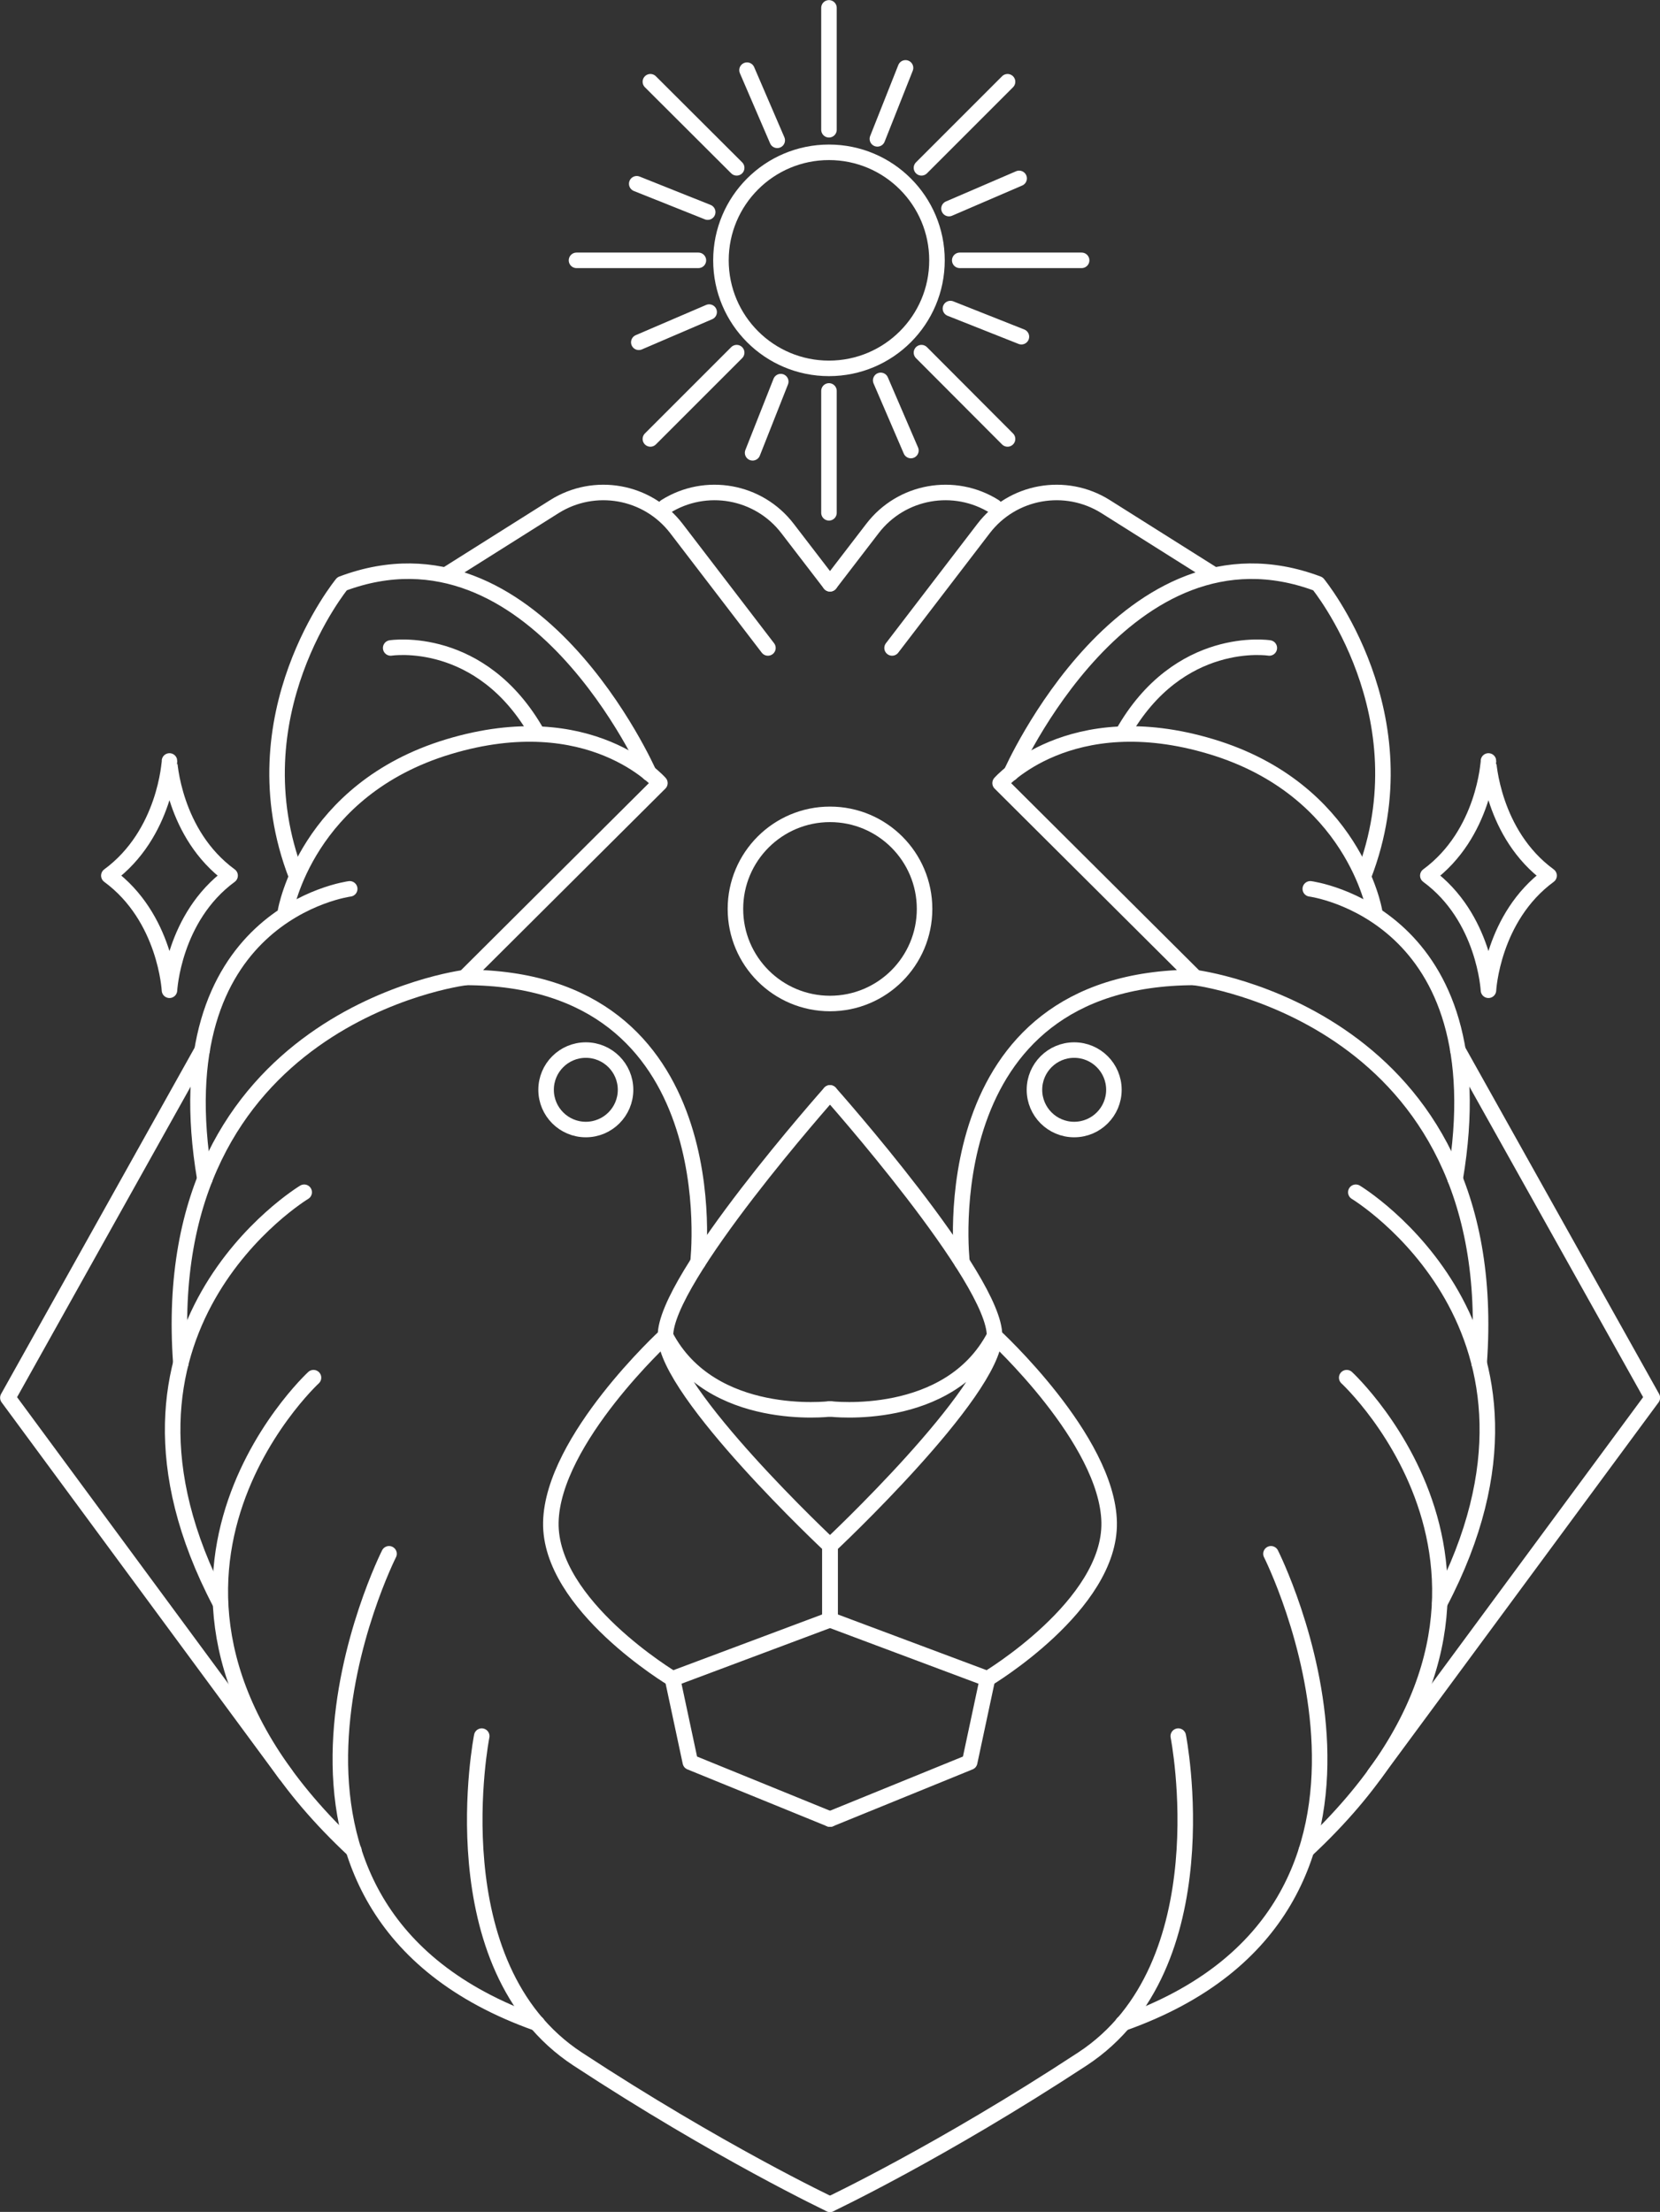 <?xml version="1.0" encoding="utf-8"?>
<!-- Generator: Adobe Illustrator 27.9.0, SVG Export Plug-In . SVG Version: 6.00 Build 0)  -->
<svg version="1.1" id="Lager_1" xmlns="http://www.w3.org/2000/svg" xmlns:xlink="http://www.w3.org/1999/xlink" x="0px" y="0px"
	 viewBox="0 0 80.22 106.88" style="enable-background:new 0 0 80.22 106.88;" xml:space="preserve">
<rect x="0" y="0" width="80.22" height="106.88" fill="#333333" stroke="none"/>
<style type="text/css">
	.st0{fill:none;stroke:#FFFFFF;stroke-width:0.75;stroke-linecap:round;stroke-linejoin:round;stroke-miterlimit:10;}
</style>
<g>
	<g>
		<path class="st0" d="M40.11,68.08c0,0-5.74,0.7-7.95-3.53c0,0-5.46,5.01-5.54,9.01s5.88,7.56,5.88,7.56l7.61-2.85v-3.58
			c0,0-7.89-7.39-7.95-10.13c-0.06-2.74,7.95-11.75,7.95-11.75"/>
		<polyline class="st0" points="40.11,87.9 33.36,85.15 32.5,81.12 		"/>
		<circle class="st0" cx="28.31" cy="52.66" r="1.92"/>
		<path class="st0" d="M40.11,28.21l-2.05-2.67c-1.4-1.83-3.96-2.28-5.9-1.06l0,0"/>
		<path class="st0" d="M37.11,31.31l-4.42-5.77c-1.4-1.83-3.96-2.28-5.9-1.06l-5.11,3.22"/>
		<path class="st0" d="M31.36,37.36c0,0-5.56-12.64-14.83-9.15c0,0-5.21,6.34-2.21,14.11"/>
		<path class="st0" d="M18.88,31.31c0,0,4.37-0.69,7.09,4.14"/>
		<path class="st0" d="M13.8,44.01c0,0,1.01-5.86,7.88-7.93s10.21,1.76,10.21,1.76l-9.43,9.39c12.89,0,11.27,13.77,11.27,13.77"/>
		<path class="st0" d="M23.28,83.89c0,0-2.2,11.12,4.63,15.6c6.83,4.48,12.2,7.02,12.2,7.02"/>
		<path class="st0" d="M18.8,75.08c0,0-8.63,17.1,7.16,22.69"/>
		<path class="st0" d="M15.15,66.57c0,0-11.33,10.45,1.95,22.84"/>
		<path class="st0" d="M14.7,57.61c0,0-11,6.63-4.06,19.85"/>
		<path class="st0" d="M22.46,47.24c0,0-14.93,1.87-13.72,18.63"/>
		<path class="st0" d="M16.9,42.95c0,0-9.17,1.18-7,14.02"/>
		<polyline class="st0" points="9.77,50.74 0.38,67.54 13.8,85.74 		"/>
		<path class="st0" d="M40.11,68.08c0,0,5.74,0.7,7.95-3.53c0,0,5.46,5.01,5.54,9.01c0.08,4-5.88,7.56-5.88,7.56l-7.61-2.85v-3.58
			c0,0,7.89-7.39,7.95-10.13c0.06-2.74-7.95-11.75-7.95-11.75"/>
		<polyline class="st0" points="40.11,87.9 46.86,85.15 47.72,81.12 		"/>
		<circle class="st0" cx="51.91" cy="52.66" r="1.92"/>
		<path class="st0" d="M40.11,28.21l2.05-2.67c1.4-1.83,3.96-2.28,5.9-1.06l0,0"/>
		<path class="st0" d="M43.11,31.31l4.42-5.77c1.4-1.83,3.96-2.28,5.9-1.06l5.11,3.22"/>
		<path class="st0" d="M48.86,37.36c0,0,5.56-12.64,14.83-9.15c0,0,5.21,6.34,2.21,14.11"/>
		<path class="st0" d="M61.34,31.31c0,0-4.37-0.69-7.09,4.14"/>
		<path class="st0" d="M66.42,44.01c0,0-1.01-5.86-7.88-7.93s-10.21,1.76-10.21,1.76l9.43,9.39c-12.89,0-11.27,13.77-11.27,13.77"/>
		<path class="st0" d="M56.94,83.89c0,0,2.2,11.12-4.63,15.6c-6.83,4.48-12.2,7.02-12.2,7.02"/>
		<path class="st0" d="M61.42,75.08c0,0,8.63,17.1-7.16,22.69"/>
		<path class="st0" d="M65.08,66.57c0,0,11.33,10.45-1.95,22.84"/>
		<path class="st0" d="M65.52,57.61c0,0,11,6.63,4.06,19.85"/>
		<path class="st0" d="M57.76,47.24c0,0,14.93,1.87,13.72,18.63"/>
		<path class="st0" d="M63.32,42.95c0,0,9.17,1.18,7,14.02"/>
		<polyline class="st0" points="70.45,50.74 79.85,67.54 66.42,85.74 		"/>
		<circle class="st0" cx="40.06" cy="12.58" r="5.22"/>
		<line class="st0" x1="40.06" y1="0.38" x2="40.06" y2="6.27"/>
		<line class="st0" x1="40.06" y1="18.89" x2="40.06" y2="24.78"/>
		<line class="st0" x1="52.27" y1="12.58" x2="46.38" y2="12.58"/>
		<line class="st0" x1="33.75" y1="12.58" x2="27.86" y2="12.58"/>
		<line class="st0" x1="48.69" y1="3.95" x2="44.53" y2="8.11"/>
		<line class="st0" x1="35.6" y1="17.04" x2="31.43" y2="21.21"/>
		<line class="st0" x1="48.69" y1="21.21" x2="44.53" y2="17.04"/>
		<line class="st0" x1="35.6" y1="8.11" x2="31.43" y2="3.95"/>
		<line class="st0" x1="42.4" y1="6.71" x2="43.76" y2="3.28"/>
		<line class="st0" x1="36.37" y1="21.88" x2="37.73" y2="18.44"/>
		<line class="st0" x1="45.93" y1="14.91" x2="49.36" y2="16.27"/>
		<line class="st0" x1="30.77" y1="8.88" x2="34.2" y2="10.25"/>
		<line class="st0" x1="45.86" y1="10.08" x2="49.25" y2="8.62"/>
		<line class="st0" x1="30.87" y1="16.54" x2="34.27" y2="15.08"/>
		<line class="st0" x1="42.56" y1="18.38" x2="44.02" y2="21.77"/>
		<line class="st0" x1="36.1" y1="3.39" x2="37.56" y2="6.78"/>
		<circle class="st0" cx="40.11" cy="43.92" r="4.57"/>
		<path class="st0" d="M11.12,42.31c-2.75,2.02-2.93,5.54-2.93,5.54s-0.18-3.52-2.93-5.54c2.75-2.02,2.93-5.54,2.93-5.54
			S8.37,40.3,11.12,42.31z"/>
		<path class="st0" d="M74.86,42.31c-2.75,2.02-2.93,5.54-2.93,5.54s-0.18-3.52-2.93-5.54c2.75-2.02,2.93-5.54,2.93-5.54
			S72.11,40.3,74.86,42.31z"/>
	</g>
</g>
</svg>
